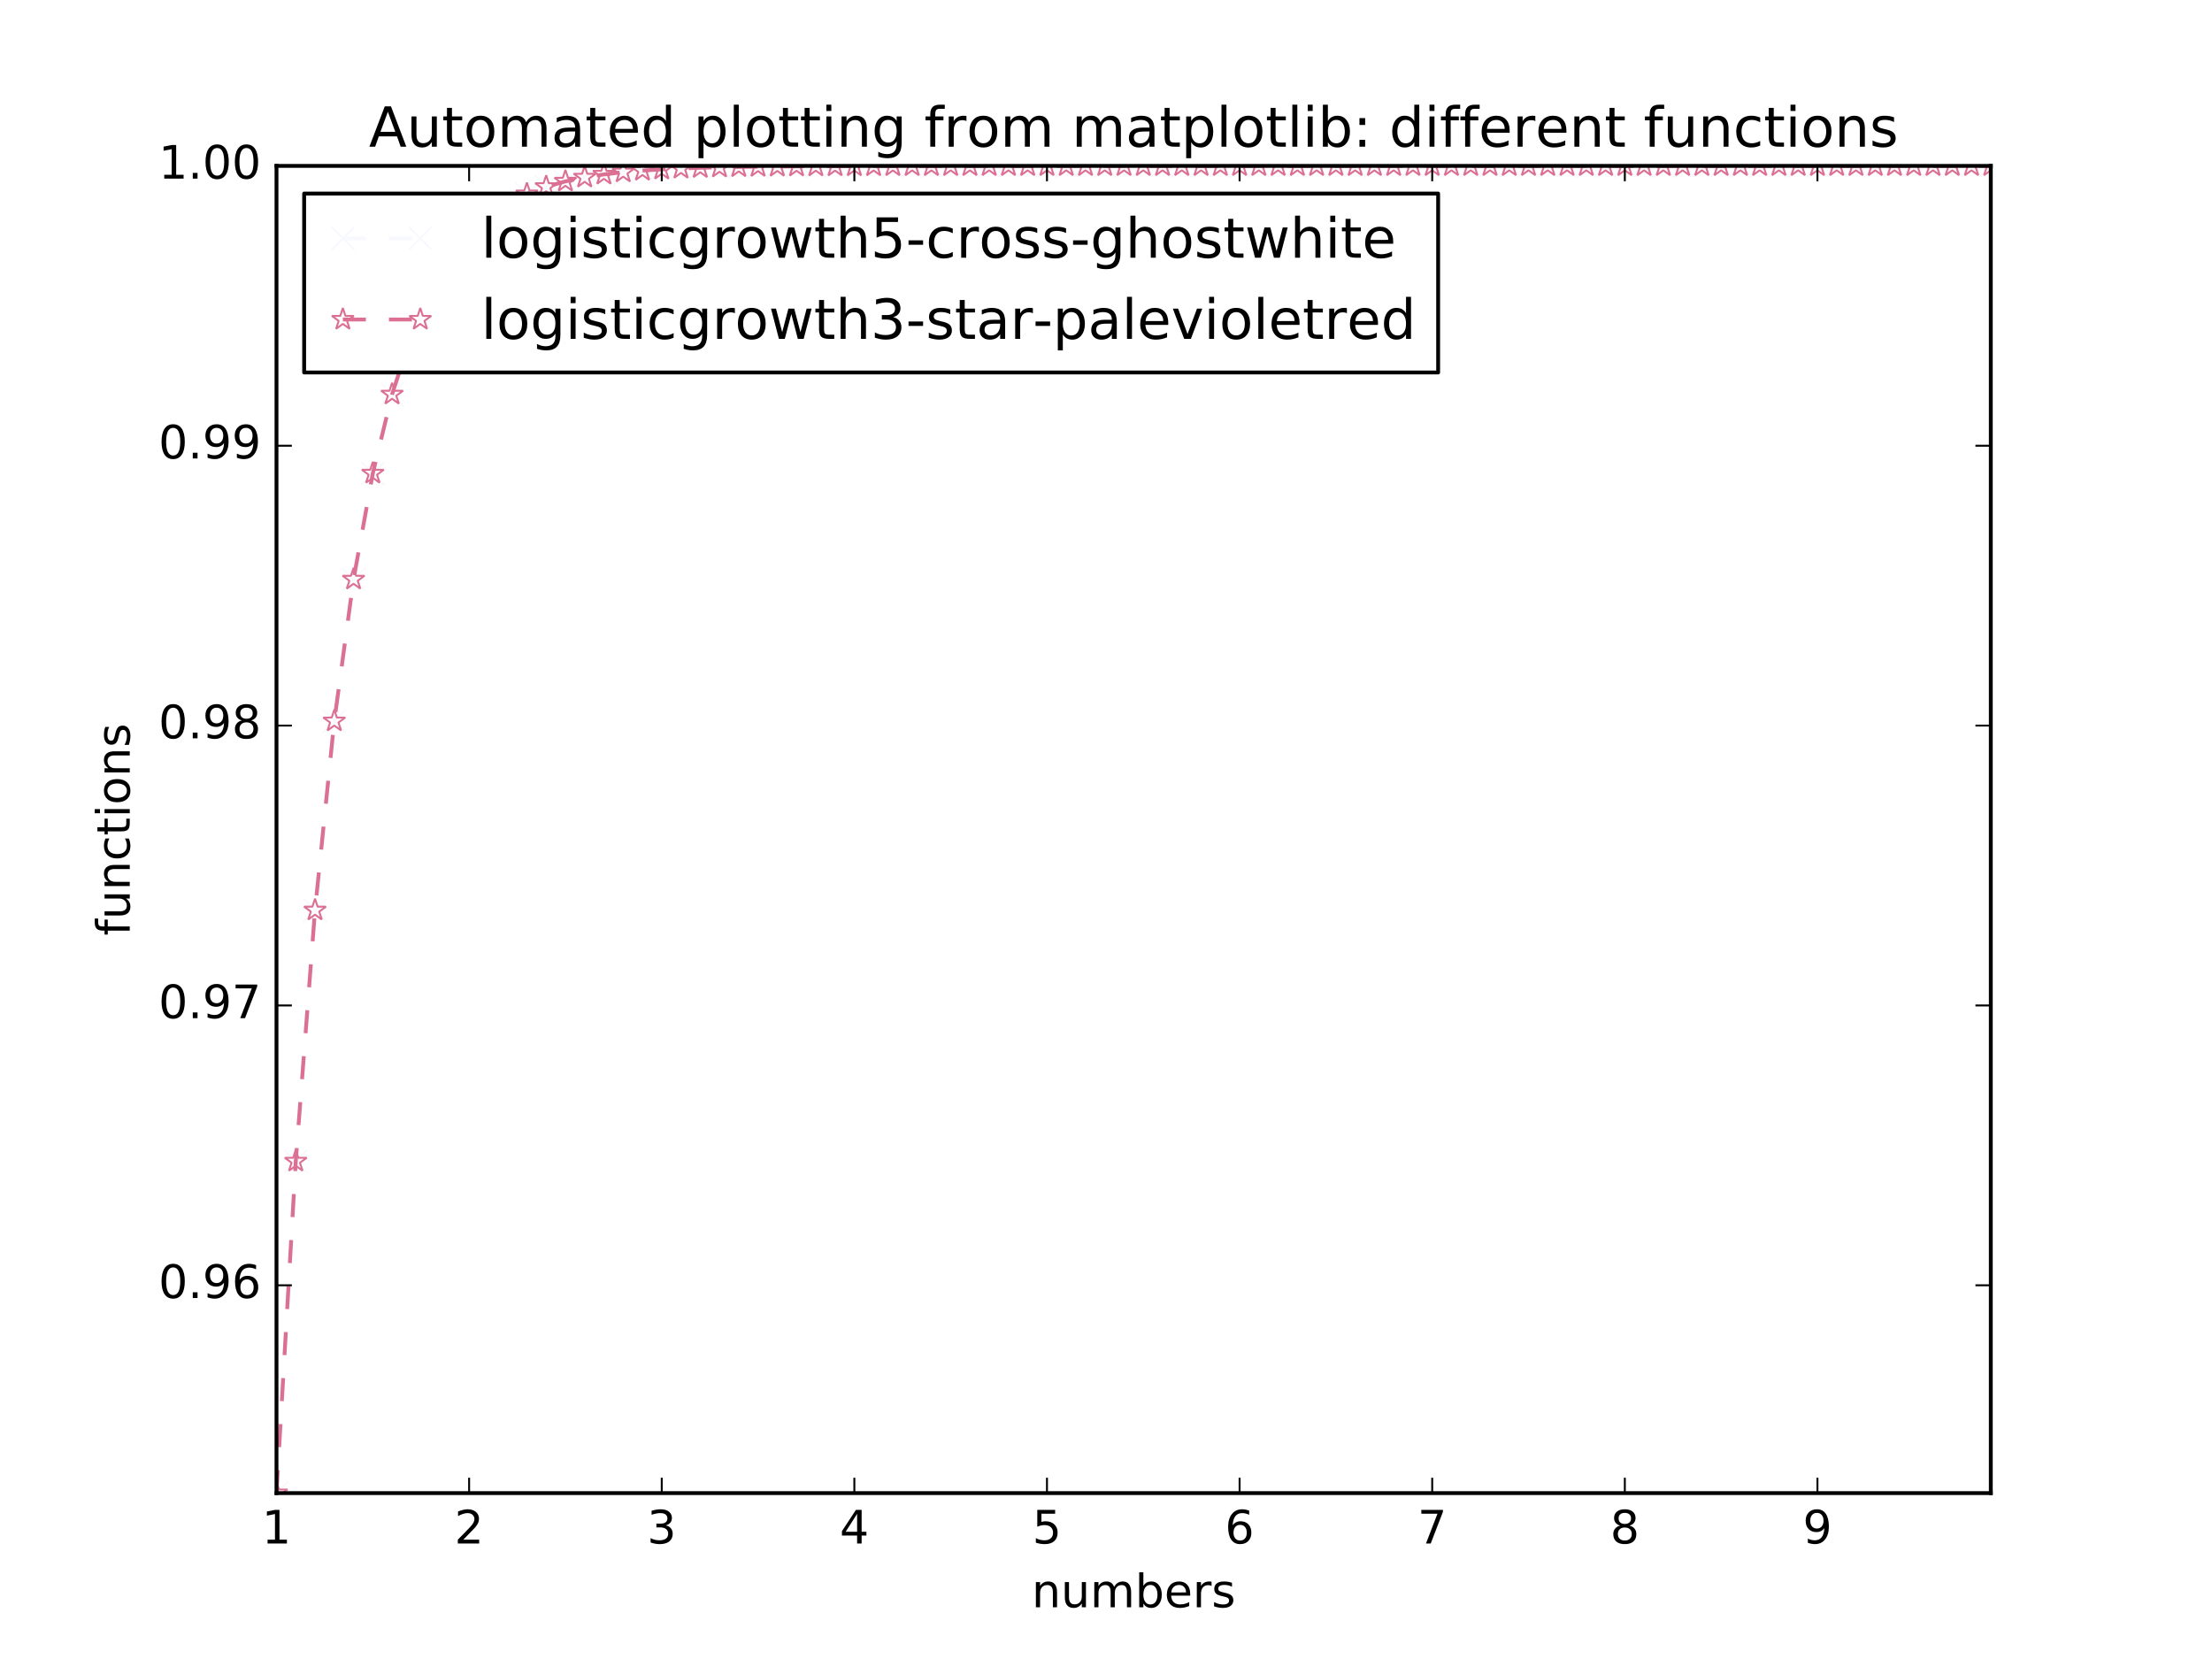 <?xml version="1.0" encoding="utf-8" standalone="no"?>
<!DOCTYPE svg PUBLIC "-//W3C//DTD SVG 1.1//EN"
  "http://www.w3.org/Graphics/SVG/1.1/DTD/svg11.dtd">
<!-- Created with matplotlib (http://matplotlib.org/) -->
<svg height="432pt" version="1.1" viewBox="0 0 576 432" width="576pt" xmlns="http://www.w3.org/2000/svg" xmlns:xlink="http://www.w3.org/1999/xlink">
 <defs>
  <style type="text/css">
*{stroke-linecap:butt;stroke-linejoin:round;stroke-miterlimit:100000;}
  </style>
 </defs>
 <g id="figure_1">
  <g id="patch_1">
   <path d="M 0 432 
L 576 432 
L 576 0 
L 0 0 
z
" style="fill:#ffffff;"/>
  </g>
  <g id="axes_1">
   <g id="patch_2">
    <path d="M 72 388.8 
L 518.4 388.8 
L 518.4 43.2 
L 72 43.2 
z
" style="fill:#ffffff;"/>
   </g>
   <g id="line2d_1">
    <path clip-path="url(#pb233440eb2)" d="M 72 388.8 
L 77.016 302.413 
L 82.031 237.017 
L 87.047 187.78 
L 92.063 150.861 
L 97.079 123.264 
L 102.094 102.682 
L 107.11 87.359 
L 112.126 75.965 
L 117.142 67.501 
L 122.157 61.218 
L 127.173 56.557 
L 132.189 53.1 
L 137.204 50.537 
L 142.22 48.636 
L 147.236 47.228 
L 152.252 46.185 
L 157.267 45.411 
L 162.283 44.838 
L 167.299 44.414 
L 172.315 44.099 
L 177.33 43.866 
L 182.346 43.694 
L 187.362 43.566 
L 192.378 43.471 
L 197.393 43.401 
L 202.409 43.349 
L 207.425 43.31 
L 212.44 43.282 
L 217.456 43.26 
L 222.472 43.245 
L 227.488 43.233 
L 232.503 43.225 
L 237.519 43.218 
L 242.535 43.213 
L 247.551 43.21 
L 252.566 43.207 
L 257.582 43.205 
L 262.598 43.204 
L 267.613 43.203 
L 272.629 43.202 
L 277.645 43.202 
L 282.661 43.201 
L 287.676 43.201 
L 292.692 43.201 
L 297.708 43.2 
L 302.724 43.2 
L 307.739 43.2 
L 312.755 43.2 
L 317.771 43.2 
L 322.787 43.2 
L 327.802 43.2 
L 332.818 43.2 
L 337.834 43.2 
L 342.849 43.2 
L 347.865 43.2 
L 352.881 43.2 
L 357.897 43.2 
L 362.912 43.2 
L 367.928 43.2 
L 372.944 43.2 
L 377.96 43.2 
L 382.975 43.2 
L 387.991 43.2 
L 393.007 43.2 
L 398.022 43.2 
L 403.038 43.2 
L 408.054 43.2 
L 413.07 43.2 
L 418.085 43.2 
L 423.101 43.2 
L 428.117 43.2 
L 433.133 43.2 
L 438.148 43.2 
L 443.164 43.2 
L 448.18 43.2 
L 453.196 43.2 
L 458.211 43.2 
L 463.227 43.2 
L 468.243 43.2 
L 473.258 43.2 
L 478.274 43.2 
L 483.29 43.2 
L 488.306 43.2 
L 493.321 43.2 
L 498.337 43.2 
L 503.353 43.2 
L 508.369 43.2 
L 513.384 43.2 
L 518.4 43.2 
" style="fill:none;stroke:#f8f8ff;stroke-dasharray:6,6;stroke-dashoffset:0.0;"/>
    <defs>
     <path d="M -3 3 
L 3 -3 
M -3 -3 
L 3 3 
" id="m2d38dc4a8b" style="stroke:#f8f8ff;stroke-width:0.5;"/>
    </defs>
    <g clip-path="url(#pb233440eb2)">
     <use style="fill:none;stroke:#f8f8ff;stroke-width:0.5;" x="72.0" xlink:href="#m2d38dc4a8b" y="388.8"/>
     <use style="fill:none;stroke:#f8f8ff;stroke-width:0.5;" x="77.016" xlink:href="#m2d38dc4a8b" y="302.413"/>
     <use style="fill:none;stroke:#f8f8ff;stroke-width:0.5;" x="82.031" xlink:href="#m2d38dc4a8b" y="237.017"/>
     <use style="fill:none;stroke:#f8f8ff;stroke-width:0.5;" x="87.047" xlink:href="#m2d38dc4a8b" y="187.78"/>
     <use style="fill:none;stroke:#f8f8ff;stroke-width:0.5;" x="92.063" xlink:href="#m2d38dc4a8b" y="150.861"/>
     <use style="fill:none;stroke:#f8f8ff;stroke-width:0.5;" x="97.079" xlink:href="#m2d38dc4a8b" y="123.264"/>
     <use style="fill:none;stroke:#f8f8ff;stroke-width:0.5;" x="102.094" xlink:href="#m2d38dc4a8b" y="102.682"/>
     <use style="fill:none;stroke:#f8f8ff;stroke-width:0.5;" x="107.11" xlink:href="#m2d38dc4a8b" y="87.359"/>
     <use style="fill:none;stroke:#f8f8ff;stroke-width:0.5;" x="112.126" xlink:href="#m2d38dc4a8b" y="75.965"/>
     <use style="fill:none;stroke:#f8f8ff;stroke-width:0.5;" x="117.142" xlink:href="#m2d38dc4a8b" y="67.501"/>
     <use style="fill:none;stroke:#f8f8ff;stroke-width:0.5;" x="122.157" xlink:href="#m2d38dc4a8b" y="61.218"/>
     <use style="fill:none;stroke:#f8f8ff;stroke-width:0.5;" x="127.173" xlink:href="#m2d38dc4a8b" y="56.557"/>
     <use style="fill:none;stroke:#f8f8ff;stroke-width:0.5;" x="132.189" xlink:href="#m2d38dc4a8b" y="53.1"/>
     <use style="fill:none;stroke:#f8f8ff;stroke-width:0.5;" x="137.204" xlink:href="#m2d38dc4a8b" y="50.537"/>
     <use style="fill:none;stroke:#f8f8ff;stroke-width:0.5;" x="142.22" xlink:href="#m2d38dc4a8b" y="48.636"/>
     <use style="fill:none;stroke:#f8f8ff;stroke-width:0.5;" x="147.236" xlink:href="#m2d38dc4a8b" y="47.228"/>
     <use style="fill:none;stroke:#f8f8ff;stroke-width:0.5;" x="152.252" xlink:href="#m2d38dc4a8b" y="46.185"/>
     <use style="fill:none;stroke:#f8f8ff;stroke-width:0.5;" x="157.267" xlink:href="#m2d38dc4a8b" y="45.411"/>
     <use style="fill:none;stroke:#f8f8ff;stroke-width:0.5;" x="162.283" xlink:href="#m2d38dc4a8b" y="44.838"/>
     <use style="fill:none;stroke:#f8f8ff;stroke-width:0.5;" x="167.299" xlink:href="#m2d38dc4a8b" y="44.414"/>
     <use style="fill:none;stroke:#f8f8ff;stroke-width:0.5;" x="172.315" xlink:href="#m2d38dc4a8b" y="44.099"/>
     <use style="fill:none;stroke:#f8f8ff;stroke-width:0.5;" x="177.33" xlink:href="#m2d38dc4a8b" y="43.866"/>
     <use style="fill:none;stroke:#f8f8ff;stroke-width:0.5;" x="182.346" xlink:href="#m2d38dc4a8b" y="43.694"/>
     <use style="fill:none;stroke:#f8f8ff;stroke-width:0.5;" x="187.362" xlink:href="#m2d38dc4a8b" y="43.566"/>
     <use style="fill:none;stroke:#f8f8ff;stroke-width:0.5;" x="192.378" xlink:href="#m2d38dc4a8b" y="43.471"/>
     <use style="fill:none;stroke:#f8f8ff;stroke-width:0.5;" x="197.393" xlink:href="#m2d38dc4a8b" y="43.401"/>
     <use style="fill:none;stroke:#f8f8ff;stroke-width:0.5;" x="202.409" xlink:href="#m2d38dc4a8b" y="43.349"/>
     <use style="fill:none;stroke:#f8f8ff;stroke-width:0.5;" x="207.425" xlink:href="#m2d38dc4a8b" y="43.31"/>
     <use style="fill:none;stroke:#f8f8ff;stroke-width:0.5;" x="212.44" xlink:href="#m2d38dc4a8b" y="43.282"/>
     <use style="fill:none;stroke:#f8f8ff;stroke-width:0.5;" x="217.456" xlink:href="#m2d38dc4a8b" y="43.26"/>
     <use style="fill:none;stroke:#f8f8ff;stroke-width:0.5;" x="222.472" xlink:href="#m2d38dc4a8b" y="43.245"/>
     <use style="fill:none;stroke:#f8f8ff;stroke-width:0.5;" x="227.488" xlink:href="#m2d38dc4a8b" y="43.233"/>
     <use style="fill:none;stroke:#f8f8ff;stroke-width:0.5;" x="232.503" xlink:href="#m2d38dc4a8b" y="43.225"/>
     <use style="fill:none;stroke:#f8f8ff;stroke-width:0.5;" x="237.519" xlink:href="#m2d38dc4a8b" y="43.218"/>
     <use style="fill:none;stroke:#f8f8ff;stroke-width:0.5;" x="242.535" xlink:href="#m2d38dc4a8b" y="43.213"/>
     <use style="fill:none;stroke:#f8f8ff;stroke-width:0.5;" x="247.551" xlink:href="#m2d38dc4a8b" y="43.21"/>
     <use style="fill:none;stroke:#f8f8ff;stroke-width:0.5;" x="252.566" xlink:href="#m2d38dc4a8b" y="43.207"/>
     <use style="fill:none;stroke:#f8f8ff;stroke-width:0.5;" x="257.582" xlink:href="#m2d38dc4a8b" y="43.205"/>
     <use style="fill:none;stroke:#f8f8ff;stroke-width:0.5;" x="262.598" xlink:href="#m2d38dc4a8b" y="43.204"/>
     <use style="fill:none;stroke:#f8f8ff;stroke-width:0.5;" x="267.613" xlink:href="#m2d38dc4a8b" y="43.203"/>
     <use style="fill:none;stroke:#f8f8ff;stroke-width:0.5;" x="272.629" xlink:href="#m2d38dc4a8b" y="43.202"/>
     <use style="fill:none;stroke:#f8f8ff;stroke-width:0.5;" x="277.645" xlink:href="#m2d38dc4a8b" y="43.202"/>
     <use style="fill:none;stroke:#f8f8ff;stroke-width:0.5;" x="282.661" xlink:href="#m2d38dc4a8b" y="43.201"/>
     <use style="fill:none;stroke:#f8f8ff;stroke-width:0.5;" x="287.676" xlink:href="#m2d38dc4a8b" y="43.201"/>
     <use style="fill:none;stroke:#f8f8ff;stroke-width:0.5;" x="292.692" xlink:href="#m2d38dc4a8b" y="43.201"/>
     <use style="fill:none;stroke:#f8f8ff;stroke-width:0.5;" x="297.708" xlink:href="#m2d38dc4a8b" y="43.2"/>
     <use style="fill:none;stroke:#f8f8ff;stroke-width:0.5;" x="302.724" xlink:href="#m2d38dc4a8b" y="43.2"/>
     <use style="fill:none;stroke:#f8f8ff;stroke-width:0.5;" x="307.739" xlink:href="#m2d38dc4a8b" y="43.2"/>
     <use style="fill:none;stroke:#f8f8ff;stroke-width:0.5;" x="312.755" xlink:href="#m2d38dc4a8b" y="43.2"/>
     <use style="fill:none;stroke:#f8f8ff;stroke-width:0.5;" x="317.771" xlink:href="#m2d38dc4a8b" y="43.2"/>
     <use style="fill:none;stroke:#f8f8ff;stroke-width:0.5;" x="322.787" xlink:href="#m2d38dc4a8b" y="43.2"/>
     <use style="fill:none;stroke:#f8f8ff;stroke-width:0.5;" x="327.802" xlink:href="#m2d38dc4a8b" y="43.2"/>
     <use style="fill:none;stroke:#f8f8ff;stroke-width:0.5;" x="332.818" xlink:href="#m2d38dc4a8b" y="43.2"/>
     <use style="fill:none;stroke:#f8f8ff;stroke-width:0.5;" x="337.834" xlink:href="#m2d38dc4a8b" y="43.2"/>
     <use style="fill:none;stroke:#f8f8ff;stroke-width:0.5;" x="342.849" xlink:href="#m2d38dc4a8b" y="43.2"/>
     <use style="fill:none;stroke:#f8f8ff;stroke-width:0.5;" x="347.865" xlink:href="#m2d38dc4a8b" y="43.2"/>
     <use style="fill:none;stroke:#f8f8ff;stroke-width:0.5;" x="352.881" xlink:href="#m2d38dc4a8b" y="43.2"/>
     <use style="fill:none;stroke:#f8f8ff;stroke-width:0.5;" x="357.897" xlink:href="#m2d38dc4a8b" y="43.2"/>
     <use style="fill:none;stroke:#f8f8ff;stroke-width:0.5;" x="362.912" xlink:href="#m2d38dc4a8b" y="43.2"/>
     <use style="fill:none;stroke:#f8f8ff;stroke-width:0.5;" x="367.928" xlink:href="#m2d38dc4a8b" y="43.2"/>
     <use style="fill:none;stroke:#f8f8ff;stroke-width:0.5;" x="372.944" xlink:href="#m2d38dc4a8b" y="43.2"/>
     <use style="fill:none;stroke:#f8f8ff;stroke-width:0.5;" x="377.96" xlink:href="#m2d38dc4a8b" y="43.2"/>
     <use style="fill:none;stroke:#f8f8ff;stroke-width:0.5;" x="382.975" xlink:href="#m2d38dc4a8b" y="43.2"/>
     <use style="fill:none;stroke:#f8f8ff;stroke-width:0.5;" x="387.991" xlink:href="#m2d38dc4a8b" y="43.2"/>
     <use style="fill:none;stroke:#f8f8ff;stroke-width:0.5;" x="393.007" xlink:href="#m2d38dc4a8b" y="43.2"/>
     <use style="fill:none;stroke:#f8f8ff;stroke-width:0.5;" x="398.022" xlink:href="#m2d38dc4a8b" y="43.2"/>
     <use style="fill:none;stroke:#f8f8ff;stroke-width:0.5;" x="403.038" xlink:href="#m2d38dc4a8b" y="43.2"/>
     <use style="fill:none;stroke:#f8f8ff;stroke-width:0.5;" x="408.054" xlink:href="#m2d38dc4a8b" y="43.2"/>
     <use style="fill:none;stroke:#f8f8ff;stroke-width:0.5;" x="413.07" xlink:href="#m2d38dc4a8b" y="43.2"/>
     <use style="fill:none;stroke:#f8f8ff;stroke-width:0.5;" x="418.085" xlink:href="#m2d38dc4a8b" y="43.2"/>
     <use style="fill:none;stroke:#f8f8ff;stroke-width:0.5;" x="423.101" xlink:href="#m2d38dc4a8b" y="43.2"/>
     <use style="fill:none;stroke:#f8f8ff;stroke-width:0.5;" x="428.117" xlink:href="#m2d38dc4a8b" y="43.2"/>
     <use style="fill:none;stroke:#f8f8ff;stroke-width:0.5;" x="433.133" xlink:href="#m2d38dc4a8b" y="43.2"/>
     <use style="fill:none;stroke:#f8f8ff;stroke-width:0.5;" x="438.148" xlink:href="#m2d38dc4a8b" y="43.2"/>
     <use style="fill:none;stroke:#f8f8ff;stroke-width:0.5;" x="443.164" xlink:href="#m2d38dc4a8b" y="43.2"/>
     <use style="fill:none;stroke:#f8f8ff;stroke-width:0.5;" x="448.18" xlink:href="#m2d38dc4a8b" y="43.2"/>
     <use style="fill:none;stroke:#f8f8ff;stroke-width:0.5;" x="453.196" xlink:href="#m2d38dc4a8b" y="43.2"/>
     <use style="fill:none;stroke:#f8f8ff;stroke-width:0.5;" x="458.211" xlink:href="#m2d38dc4a8b" y="43.2"/>
     <use style="fill:none;stroke:#f8f8ff;stroke-width:0.5;" x="463.227" xlink:href="#m2d38dc4a8b" y="43.2"/>
     <use style="fill:none;stroke:#f8f8ff;stroke-width:0.5;" x="468.243" xlink:href="#m2d38dc4a8b" y="43.2"/>
     <use style="fill:none;stroke:#f8f8ff;stroke-width:0.5;" x="473.258" xlink:href="#m2d38dc4a8b" y="43.2"/>
     <use style="fill:none;stroke:#f8f8ff;stroke-width:0.5;" x="478.274" xlink:href="#m2d38dc4a8b" y="43.2"/>
     <use style="fill:none;stroke:#f8f8ff;stroke-width:0.5;" x="483.29" xlink:href="#m2d38dc4a8b" y="43.2"/>
     <use style="fill:none;stroke:#f8f8ff;stroke-width:0.5;" x="488.306" xlink:href="#m2d38dc4a8b" y="43.2"/>
     <use style="fill:none;stroke:#f8f8ff;stroke-width:0.5;" x="493.321" xlink:href="#m2d38dc4a8b" y="43.2"/>
     <use style="fill:none;stroke:#f8f8ff;stroke-width:0.5;" x="498.337" xlink:href="#m2d38dc4a8b" y="43.2"/>
     <use style="fill:none;stroke:#f8f8ff;stroke-width:0.5;" x="503.353" xlink:href="#m2d38dc4a8b" y="43.2"/>
     <use style="fill:none;stroke:#f8f8ff;stroke-width:0.5;" x="508.369" xlink:href="#m2d38dc4a8b" y="43.2"/>
     <use style="fill:none;stroke:#f8f8ff;stroke-width:0.5;" x="513.384" xlink:href="#m2d38dc4a8b" y="43.2"/>
     <use style="fill:none;stroke:#f8f8ff;stroke-width:0.5;" x="518.4" xlink:href="#m2d38dc4a8b" y="43.2"/>
    </g>
   </g>
   <g id="line2d_2">
    <path clip-path="url(#pb233440eb2)" d="M 72 388.8 
L 77.016 302.413 
L 82.031 237.017 
L 87.047 187.78 
L 92.063 150.861 
L 97.079 123.264 
L 102.094 102.682 
L 107.11 87.359 
L 112.126 75.965 
L 117.142 67.501 
L 122.157 61.218 
L 127.173 56.557 
L 132.189 53.1 
L 137.204 50.537 
L 142.22 48.636 
L 147.236 47.228 
L 152.252 46.185 
L 157.267 45.411 
L 162.283 44.838 
L 167.299 44.414 
L 172.315 44.099 
L 177.33 43.866 
L 182.346 43.694 
L 187.362 43.566 
L 192.378 43.471 
L 197.393 43.401 
L 202.409 43.349 
L 207.425 43.31 
L 212.44 43.282 
L 217.456 43.26 
L 222.472 43.245 
L 227.488 43.233 
L 232.503 43.225 
L 237.519 43.218 
L 242.535 43.213 
L 247.551 43.21 
L 252.566 43.207 
L 257.582 43.205 
L 262.598 43.204 
L 267.613 43.203 
L 272.629 43.202 
L 277.645 43.202 
L 282.661 43.201 
L 287.676 43.201 
L 292.692 43.201 
L 297.708 43.2 
L 302.724 43.2 
L 307.739 43.2 
L 312.755 43.2 
L 317.771 43.2 
L 322.787 43.2 
L 327.802 43.2 
L 332.818 43.2 
L 337.834 43.2 
L 342.849 43.2 
L 347.865 43.2 
L 352.881 43.2 
L 357.897 43.2 
L 362.912 43.2 
L 367.928 43.2 
L 372.944 43.2 
L 377.96 43.2 
L 382.975 43.2 
L 387.991 43.2 
L 393.007 43.2 
L 398.022 43.2 
L 403.038 43.2 
L 408.054 43.2 
L 413.07 43.2 
L 418.085 43.2 
L 423.101 43.2 
L 428.117 43.2 
L 433.133 43.2 
L 438.148 43.2 
L 443.164 43.2 
L 448.18 43.2 
L 453.196 43.2 
L 458.211 43.2 
L 463.227 43.2 
L 468.243 43.2 
L 473.258 43.2 
L 478.274 43.2 
L 483.29 43.2 
L 488.306 43.2 
L 493.321 43.2 
L 498.337 43.2 
L 503.353 43.2 
L 508.369 43.2 
L 513.384 43.2 
L 518.4 43.2 
" style="fill:none;stroke:#db7093;stroke-dasharray:6,6;stroke-dashoffset:0.0;"/>
    <defs>
     <path d="M 0 -3 
L -0.674 -0.927 
L -2.853 -0.927 
L -1.09 0.354 
L -1.763 2.427 
L -0 1.146 
L 1.763 2.427 
L 1.09 0.354 
L 2.853 -0.927 
L 0.674 -0.927 
z
" id="md84c5d6b5d" style="stroke:#db7093;stroke-linejoin:bevel;stroke-width:0.5;"/>
    </defs>
    <g clip-path="url(#pb233440eb2)">
     <use style="fill:none;stroke:#db7093;stroke-linejoin:bevel;stroke-width:0.5;" x="72.0" xlink:href="#md84c5d6b5d" y="388.8"/>
     <use style="fill:none;stroke:#db7093;stroke-linejoin:bevel;stroke-width:0.5;" x="77.016" xlink:href="#md84c5d6b5d" y="302.413"/>
     <use style="fill:none;stroke:#db7093;stroke-linejoin:bevel;stroke-width:0.5;" x="82.031" xlink:href="#md84c5d6b5d" y="237.017"/>
     <use style="fill:none;stroke:#db7093;stroke-linejoin:bevel;stroke-width:0.5;" x="87.047" xlink:href="#md84c5d6b5d" y="187.78"/>
     <use style="fill:none;stroke:#db7093;stroke-linejoin:bevel;stroke-width:0.5;" x="92.063" xlink:href="#md84c5d6b5d" y="150.861"/>
     <use style="fill:none;stroke:#db7093;stroke-linejoin:bevel;stroke-width:0.5;" x="97.079" xlink:href="#md84c5d6b5d" y="123.264"/>
     <use style="fill:none;stroke:#db7093;stroke-linejoin:bevel;stroke-width:0.5;" x="102.094" xlink:href="#md84c5d6b5d" y="102.682"/>
     <use style="fill:none;stroke:#db7093;stroke-linejoin:bevel;stroke-width:0.5;" x="107.11" xlink:href="#md84c5d6b5d" y="87.359"/>
     <use style="fill:none;stroke:#db7093;stroke-linejoin:bevel;stroke-width:0.5;" x="112.126" xlink:href="#md84c5d6b5d" y="75.965"/>
     <use style="fill:none;stroke:#db7093;stroke-linejoin:bevel;stroke-width:0.5;" x="117.142" xlink:href="#md84c5d6b5d" y="67.501"/>
     <use style="fill:none;stroke:#db7093;stroke-linejoin:bevel;stroke-width:0.5;" x="122.157" xlink:href="#md84c5d6b5d" y="61.218"/>
     <use style="fill:none;stroke:#db7093;stroke-linejoin:bevel;stroke-width:0.5;" x="127.173" xlink:href="#md84c5d6b5d" y="56.557"/>
     <use style="fill:none;stroke:#db7093;stroke-linejoin:bevel;stroke-width:0.5;" x="132.189" xlink:href="#md84c5d6b5d" y="53.1"/>
     <use style="fill:none;stroke:#db7093;stroke-linejoin:bevel;stroke-width:0.5;" x="137.204" xlink:href="#md84c5d6b5d" y="50.537"/>
     <use style="fill:none;stroke:#db7093;stroke-linejoin:bevel;stroke-width:0.5;" x="142.22" xlink:href="#md84c5d6b5d" y="48.636"/>
     <use style="fill:none;stroke:#db7093;stroke-linejoin:bevel;stroke-width:0.5;" x="147.236" xlink:href="#md84c5d6b5d" y="47.228"/>
     <use style="fill:none;stroke:#db7093;stroke-linejoin:bevel;stroke-width:0.5;" x="152.252" xlink:href="#md84c5d6b5d" y="46.185"/>
     <use style="fill:none;stroke:#db7093;stroke-linejoin:bevel;stroke-width:0.5;" x="157.267" xlink:href="#md84c5d6b5d" y="45.411"/>
     <use style="fill:none;stroke:#db7093;stroke-linejoin:bevel;stroke-width:0.5;" x="162.283" xlink:href="#md84c5d6b5d" y="44.838"/>
     <use style="fill:none;stroke:#db7093;stroke-linejoin:bevel;stroke-width:0.5;" x="167.299" xlink:href="#md84c5d6b5d" y="44.414"/>
     <use style="fill:none;stroke:#db7093;stroke-linejoin:bevel;stroke-width:0.5;" x="172.315" xlink:href="#md84c5d6b5d" y="44.099"/>
     <use style="fill:none;stroke:#db7093;stroke-linejoin:bevel;stroke-width:0.5;" x="177.33" xlink:href="#md84c5d6b5d" y="43.866"/>
     <use style="fill:none;stroke:#db7093;stroke-linejoin:bevel;stroke-width:0.5;" x="182.346" xlink:href="#md84c5d6b5d" y="43.694"/>
     <use style="fill:none;stroke:#db7093;stroke-linejoin:bevel;stroke-width:0.5;" x="187.362" xlink:href="#md84c5d6b5d" y="43.566"/>
     <use style="fill:none;stroke:#db7093;stroke-linejoin:bevel;stroke-width:0.5;" x="192.378" xlink:href="#md84c5d6b5d" y="43.471"/>
     <use style="fill:none;stroke:#db7093;stroke-linejoin:bevel;stroke-width:0.5;" x="197.393" xlink:href="#md84c5d6b5d" y="43.401"/>
     <use style="fill:none;stroke:#db7093;stroke-linejoin:bevel;stroke-width:0.5;" x="202.409" xlink:href="#md84c5d6b5d" y="43.349"/>
     <use style="fill:none;stroke:#db7093;stroke-linejoin:bevel;stroke-width:0.5;" x="207.425" xlink:href="#md84c5d6b5d" y="43.31"/>
     <use style="fill:none;stroke:#db7093;stroke-linejoin:bevel;stroke-width:0.5;" x="212.44" xlink:href="#md84c5d6b5d" y="43.282"/>
     <use style="fill:none;stroke:#db7093;stroke-linejoin:bevel;stroke-width:0.5;" x="217.456" xlink:href="#md84c5d6b5d" y="43.26"/>
     <use style="fill:none;stroke:#db7093;stroke-linejoin:bevel;stroke-width:0.5;" x="222.472" xlink:href="#md84c5d6b5d" y="43.245"/>
     <use style="fill:none;stroke:#db7093;stroke-linejoin:bevel;stroke-width:0.5;" x="227.488" xlink:href="#md84c5d6b5d" y="43.233"/>
     <use style="fill:none;stroke:#db7093;stroke-linejoin:bevel;stroke-width:0.5;" x="232.503" xlink:href="#md84c5d6b5d" y="43.225"/>
     <use style="fill:none;stroke:#db7093;stroke-linejoin:bevel;stroke-width:0.5;" x="237.519" xlink:href="#md84c5d6b5d" y="43.218"/>
     <use style="fill:none;stroke:#db7093;stroke-linejoin:bevel;stroke-width:0.5;" x="242.535" xlink:href="#md84c5d6b5d" y="43.213"/>
     <use style="fill:none;stroke:#db7093;stroke-linejoin:bevel;stroke-width:0.5;" x="247.551" xlink:href="#md84c5d6b5d" y="43.21"/>
     <use style="fill:none;stroke:#db7093;stroke-linejoin:bevel;stroke-width:0.5;" x="252.566" xlink:href="#md84c5d6b5d" y="43.207"/>
     <use style="fill:none;stroke:#db7093;stroke-linejoin:bevel;stroke-width:0.5;" x="257.582" xlink:href="#md84c5d6b5d" y="43.205"/>
     <use style="fill:none;stroke:#db7093;stroke-linejoin:bevel;stroke-width:0.5;" x="262.598" xlink:href="#md84c5d6b5d" y="43.204"/>
     <use style="fill:none;stroke:#db7093;stroke-linejoin:bevel;stroke-width:0.5;" x="267.613" xlink:href="#md84c5d6b5d" y="43.203"/>
     <use style="fill:none;stroke:#db7093;stroke-linejoin:bevel;stroke-width:0.5;" x="272.629" xlink:href="#md84c5d6b5d" y="43.202"/>
     <use style="fill:none;stroke:#db7093;stroke-linejoin:bevel;stroke-width:0.5;" x="277.645" xlink:href="#md84c5d6b5d" y="43.202"/>
     <use style="fill:none;stroke:#db7093;stroke-linejoin:bevel;stroke-width:0.5;" x="282.661" xlink:href="#md84c5d6b5d" y="43.201"/>
     <use style="fill:none;stroke:#db7093;stroke-linejoin:bevel;stroke-width:0.5;" x="287.676" xlink:href="#md84c5d6b5d" y="43.201"/>
     <use style="fill:none;stroke:#db7093;stroke-linejoin:bevel;stroke-width:0.5;" x="292.692" xlink:href="#md84c5d6b5d" y="43.201"/>
     <use style="fill:none;stroke:#db7093;stroke-linejoin:bevel;stroke-width:0.5;" x="297.708" xlink:href="#md84c5d6b5d" y="43.2"/>
     <use style="fill:none;stroke:#db7093;stroke-linejoin:bevel;stroke-width:0.5;" x="302.724" xlink:href="#md84c5d6b5d" y="43.2"/>
     <use style="fill:none;stroke:#db7093;stroke-linejoin:bevel;stroke-width:0.5;" x="307.739" xlink:href="#md84c5d6b5d" y="43.2"/>
     <use style="fill:none;stroke:#db7093;stroke-linejoin:bevel;stroke-width:0.5;" x="312.755" xlink:href="#md84c5d6b5d" y="43.2"/>
     <use style="fill:none;stroke:#db7093;stroke-linejoin:bevel;stroke-width:0.5;" x="317.771" xlink:href="#md84c5d6b5d" y="43.2"/>
     <use style="fill:none;stroke:#db7093;stroke-linejoin:bevel;stroke-width:0.5;" x="322.787" xlink:href="#md84c5d6b5d" y="43.2"/>
     <use style="fill:none;stroke:#db7093;stroke-linejoin:bevel;stroke-width:0.5;" x="327.802" xlink:href="#md84c5d6b5d" y="43.2"/>
     <use style="fill:none;stroke:#db7093;stroke-linejoin:bevel;stroke-width:0.5;" x="332.818" xlink:href="#md84c5d6b5d" y="43.2"/>
     <use style="fill:none;stroke:#db7093;stroke-linejoin:bevel;stroke-width:0.5;" x="337.834" xlink:href="#md84c5d6b5d" y="43.2"/>
     <use style="fill:none;stroke:#db7093;stroke-linejoin:bevel;stroke-width:0.5;" x="342.849" xlink:href="#md84c5d6b5d" y="43.2"/>
     <use style="fill:none;stroke:#db7093;stroke-linejoin:bevel;stroke-width:0.5;" x="347.865" xlink:href="#md84c5d6b5d" y="43.2"/>
     <use style="fill:none;stroke:#db7093;stroke-linejoin:bevel;stroke-width:0.5;" x="352.881" xlink:href="#md84c5d6b5d" y="43.2"/>
     <use style="fill:none;stroke:#db7093;stroke-linejoin:bevel;stroke-width:0.5;" x="357.897" xlink:href="#md84c5d6b5d" y="43.2"/>
     <use style="fill:none;stroke:#db7093;stroke-linejoin:bevel;stroke-width:0.5;" x="362.912" xlink:href="#md84c5d6b5d" y="43.2"/>
     <use style="fill:none;stroke:#db7093;stroke-linejoin:bevel;stroke-width:0.5;" x="367.928" xlink:href="#md84c5d6b5d" y="43.2"/>
     <use style="fill:none;stroke:#db7093;stroke-linejoin:bevel;stroke-width:0.5;" x="372.944" xlink:href="#md84c5d6b5d" y="43.2"/>
     <use style="fill:none;stroke:#db7093;stroke-linejoin:bevel;stroke-width:0.5;" x="377.96" xlink:href="#md84c5d6b5d" y="43.2"/>
     <use style="fill:none;stroke:#db7093;stroke-linejoin:bevel;stroke-width:0.5;" x="382.975" xlink:href="#md84c5d6b5d" y="43.2"/>
     <use style="fill:none;stroke:#db7093;stroke-linejoin:bevel;stroke-width:0.5;" x="387.991" xlink:href="#md84c5d6b5d" y="43.2"/>
     <use style="fill:none;stroke:#db7093;stroke-linejoin:bevel;stroke-width:0.5;" x="393.007" xlink:href="#md84c5d6b5d" y="43.2"/>
     <use style="fill:none;stroke:#db7093;stroke-linejoin:bevel;stroke-width:0.5;" x="398.022" xlink:href="#md84c5d6b5d" y="43.2"/>
     <use style="fill:none;stroke:#db7093;stroke-linejoin:bevel;stroke-width:0.5;" x="403.038" xlink:href="#md84c5d6b5d" y="43.2"/>
     <use style="fill:none;stroke:#db7093;stroke-linejoin:bevel;stroke-width:0.5;" x="408.054" xlink:href="#md84c5d6b5d" y="43.2"/>
     <use style="fill:none;stroke:#db7093;stroke-linejoin:bevel;stroke-width:0.5;" x="413.07" xlink:href="#md84c5d6b5d" y="43.2"/>
     <use style="fill:none;stroke:#db7093;stroke-linejoin:bevel;stroke-width:0.5;" x="418.085" xlink:href="#md84c5d6b5d" y="43.2"/>
     <use style="fill:none;stroke:#db7093;stroke-linejoin:bevel;stroke-width:0.5;" x="423.101" xlink:href="#md84c5d6b5d" y="43.2"/>
     <use style="fill:none;stroke:#db7093;stroke-linejoin:bevel;stroke-width:0.5;" x="428.117" xlink:href="#md84c5d6b5d" y="43.2"/>
     <use style="fill:none;stroke:#db7093;stroke-linejoin:bevel;stroke-width:0.5;" x="433.133" xlink:href="#md84c5d6b5d" y="43.2"/>
     <use style="fill:none;stroke:#db7093;stroke-linejoin:bevel;stroke-width:0.5;" x="438.148" xlink:href="#md84c5d6b5d" y="43.2"/>
     <use style="fill:none;stroke:#db7093;stroke-linejoin:bevel;stroke-width:0.5;" x="443.164" xlink:href="#md84c5d6b5d" y="43.2"/>
     <use style="fill:none;stroke:#db7093;stroke-linejoin:bevel;stroke-width:0.5;" x="448.18" xlink:href="#md84c5d6b5d" y="43.2"/>
     <use style="fill:none;stroke:#db7093;stroke-linejoin:bevel;stroke-width:0.5;" x="453.196" xlink:href="#md84c5d6b5d" y="43.2"/>
     <use style="fill:none;stroke:#db7093;stroke-linejoin:bevel;stroke-width:0.5;" x="458.211" xlink:href="#md84c5d6b5d" y="43.2"/>
     <use style="fill:none;stroke:#db7093;stroke-linejoin:bevel;stroke-width:0.5;" x="463.227" xlink:href="#md84c5d6b5d" y="43.2"/>
     <use style="fill:none;stroke:#db7093;stroke-linejoin:bevel;stroke-width:0.5;" x="468.243" xlink:href="#md84c5d6b5d" y="43.2"/>
     <use style="fill:none;stroke:#db7093;stroke-linejoin:bevel;stroke-width:0.5;" x="473.258" xlink:href="#md84c5d6b5d" y="43.2"/>
     <use style="fill:none;stroke:#db7093;stroke-linejoin:bevel;stroke-width:0.5;" x="478.274" xlink:href="#md84c5d6b5d" y="43.2"/>
     <use style="fill:none;stroke:#db7093;stroke-linejoin:bevel;stroke-width:0.5;" x="483.29" xlink:href="#md84c5d6b5d" y="43.2"/>
     <use style="fill:none;stroke:#db7093;stroke-linejoin:bevel;stroke-width:0.5;" x="488.306" xlink:href="#md84c5d6b5d" y="43.2"/>
     <use style="fill:none;stroke:#db7093;stroke-linejoin:bevel;stroke-width:0.5;" x="493.321" xlink:href="#md84c5d6b5d" y="43.2"/>
     <use style="fill:none;stroke:#db7093;stroke-linejoin:bevel;stroke-width:0.5;" x="498.337" xlink:href="#md84c5d6b5d" y="43.2"/>
     <use style="fill:none;stroke:#db7093;stroke-linejoin:bevel;stroke-width:0.5;" x="503.353" xlink:href="#md84c5d6b5d" y="43.2"/>
     <use style="fill:none;stroke:#db7093;stroke-linejoin:bevel;stroke-width:0.5;" x="508.369" xlink:href="#md84c5d6b5d" y="43.2"/>
     <use style="fill:none;stroke:#db7093;stroke-linejoin:bevel;stroke-width:0.5;" x="513.384" xlink:href="#md84c5d6b5d" y="43.2"/>
     <use style="fill:none;stroke:#db7093;stroke-linejoin:bevel;stroke-width:0.5;" x="518.4" xlink:href="#md84c5d6b5d" y="43.2"/>
    </g>
   </g>
   <g id="patch_3">
    <path d="M 72 43.2 
L 518.4 43.2 
" style="fill:none;stroke:#000000;stroke-linecap:square;stroke-linejoin:miter;"/>
   </g>
   <g id="patch_4">
    <path d="M 518.4 388.8 
L 518.4 43.2 
" style="fill:none;stroke:#000000;stroke-linecap:square;stroke-linejoin:miter;"/>
   </g>
   <g id="patch_5">
    <path d="M 72 388.8 
L 518.4 388.8 
" style="fill:none;stroke:#000000;stroke-linecap:square;stroke-linejoin:miter;"/>
   </g>
   <g id="patch_6">
    <path d="M 72 388.8 
L 72 43.2 
" style="fill:none;stroke:#000000;stroke-linecap:square;stroke-linejoin:miter;"/>
   </g>
   <g id="matplotlib.axis_1">
    <g id="xtick_1">
     <g id="line2d_3">
      <defs>
       <path d="M 0 0 
L 0 -4 
" id="m33f2e7d0be" style="stroke:#000000;stroke-width:0.5;"/>
      </defs>
      <g>
       <use style="stroke:#000000;stroke-width:0.5;" x="72.0" xlink:href="#m33f2e7d0be" y="388.8"/>
      </g>
     </g>
     <g id="line2d_4">
      <defs>
       <path d="M 0 0 
L 0 4 
" id="mfa8c702914" style="stroke:#000000;stroke-width:0.5;"/>
      </defs>
      <g>
       <use style="stroke:#000000;stroke-width:0.5;" x="72.0" xlink:href="#mfa8c702914" y="43.2"/>
      </g>
     </g>
     <g id="text_1">
      <!-- 1 -->
      <defs>
       <path d="M 12.406 8.297 
L 28.516 8.297 
L 28.516 63.922 
L 10.984 60.406 
L 10.984 69.391 
L 28.422 72.906 
L 38.281 72.906 
L 38.281 8.297 
L 54.391 8.297 
L 54.391 0 
L 12.406 0 
z
" id="BitstreamVeraSans-Roman-31"/>
      </defs>
      <g transform="translate(68.183 401.918)scale(0.12 -0.12)">
       <use xlink:href="#BitstreamVeraSans-Roman-31"/>
      </g>
     </g>
    </g>
    <g id="xtick_2">
     <g id="line2d_5">
      <g>
       <use style="stroke:#000000;stroke-width:0.5;" x="122.157" xlink:href="#m33f2e7d0be" y="388.8"/>
      </g>
     </g>
     <g id="line2d_6">
      <g>
       <use style="stroke:#000000;stroke-width:0.5;" x="122.157" xlink:href="#mfa8c702914" y="43.2"/>
      </g>
     </g>
     <g id="text_2">
      <!-- 2 -->
      <defs>
       <path d="M 19.188 8.297 
L 53.609 8.297 
L 53.609 0 
L 7.328 0 
L 7.328 8.297 
Q 12.938 14.109 22.625 23.891 
Q 32.328 33.688 34.812 36.531 
Q 39.547 41.844 41.422 45.531 
Q 43.312 49.219 43.312 52.781 
Q 43.312 58.594 39.234 62.25 
Q 35.156 65.922 28.609 65.922 
Q 23.969 65.922 18.812 64.312 
Q 13.672 62.703 7.812 59.422 
L 7.812 69.391 
Q 13.766 71.781 18.938 73 
Q 24.125 74.219 28.422 74.219 
Q 39.75 74.219 46.484 68.547 
Q 53.219 62.891 53.219 53.422 
Q 53.219 48.922 51.531 44.891 
Q 49.859 40.875 45.406 35.406 
Q 44.188 33.984 37.641 27.219 
Q 31.109 20.453 19.188 8.297 
" id="BitstreamVeraSans-Roman-32"/>
      </defs>
      <g transform="translate(118.34 401.918)scale(0.12 -0.12)">
       <use xlink:href="#BitstreamVeraSans-Roman-32"/>
      </g>
     </g>
    </g>
    <g id="xtick_3">
     <g id="line2d_7">
      <g>
       <use style="stroke:#000000;stroke-width:0.5;" x="172.315" xlink:href="#m33f2e7d0be" y="388.8"/>
      </g>
     </g>
     <g id="line2d_8">
      <g>
       <use style="stroke:#000000;stroke-width:0.5;" x="172.315" xlink:href="#mfa8c702914" y="43.2"/>
      </g>
     </g>
     <g id="text_3">
      <!-- 3 -->
      <defs>
       <path d="M 40.578 39.312 
Q 47.656 37.797 51.625 33 
Q 55.609 28.219 55.609 21.188 
Q 55.609 10.406 48.188 4.484 
Q 40.766 -1.422 27.094 -1.422 
Q 22.516 -1.422 17.656 -0.516 
Q 12.797 0.391 7.625 2.203 
L 7.625 11.719 
Q 11.719 9.328 16.594 8.109 
Q 21.484 6.891 26.812 6.891 
Q 36.078 6.891 40.938 10.547 
Q 45.797 14.203 45.797 21.188 
Q 45.797 27.641 41.281 31.266 
Q 36.766 34.906 28.719 34.906 
L 20.219 34.906 
L 20.219 43.016 
L 29.109 43.016 
Q 36.375 43.016 40.234 45.922 
Q 44.094 48.828 44.094 54.297 
Q 44.094 59.906 40.109 62.906 
Q 36.141 65.922 28.719 65.922 
Q 24.656 65.922 20.016 65.031 
Q 15.375 64.156 9.812 62.312 
L 9.812 71.094 
Q 15.438 72.656 20.344 73.438 
Q 25.25 74.219 29.594 74.219 
Q 40.828 74.219 47.359 69.109 
Q 53.906 64.016 53.906 55.328 
Q 53.906 49.266 50.438 45.094 
Q 46.969 40.922 40.578 39.312 
" id="BitstreamVeraSans-Roman-33"/>
      </defs>
      <g transform="translate(168.497 401.918)scale(0.12 -0.12)">
       <use xlink:href="#BitstreamVeraSans-Roman-33"/>
      </g>
     </g>
    </g>
    <g id="xtick_4">
     <g id="line2d_9">
      <g>
       <use style="stroke:#000000;stroke-width:0.5;" x="222.472" xlink:href="#m33f2e7d0be" y="388.8"/>
      </g>
     </g>
     <g id="line2d_10">
      <g>
       <use style="stroke:#000000;stroke-width:0.5;" x="222.472" xlink:href="#mfa8c702914" y="43.2"/>
      </g>
     </g>
     <g id="text_4">
      <!-- 4 -->
      <defs>
       <path d="M 37.797 64.312 
L 12.891 25.391 
L 37.797 25.391 
z
M 35.203 72.906 
L 47.609 72.906 
L 47.609 25.391 
L 58.016 25.391 
L 58.016 17.188 
L 47.609 17.188 
L 47.609 0 
L 37.797 0 
L 37.797 17.188 
L 4.891 17.188 
L 4.891 26.703 
z
" id="BitstreamVeraSans-Roman-34"/>
      </defs>
      <g transform="translate(218.654 401.918)scale(0.12 -0.12)">
       <use xlink:href="#BitstreamVeraSans-Roman-34"/>
      </g>
     </g>
    </g>
    <g id="xtick_5">
     <g id="line2d_11">
      <g>
       <use style="stroke:#000000;stroke-width:0.5;" x="272.629" xlink:href="#m33f2e7d0be" y="388.8"/>
      </g>
     </g>
     <g id="line2d_12">
      <g>
       <use style="stroke:#000000;stroke-width:0.5;" x="272.629" xlink:href="#mfa8c702914" y="43.2"/>
      </g>
     </g>
     <g id="text_5">
      <!-- 5 -->
      <defs>
       <path d="M 10.797 72.906 
L 49.516 72.906 
L 49.516 64.594 
L 19.828 64.594 
L 19.828 46.734 
Q 21.969 47.469 24.109 47.828 
Q 26.266 48.188 28.422 48.188 
Q 40.625 48.188 47.75 41.5 
Q 54.891 34.812 54.891 23.391 
Q 54.891 11.625 47.562 5.094 
Q 40.234 -1.422 26.906 -1.422 
Q 22.312 -1.422 17.547 -0.641 
Q 12.797 0.141 7.719 1.703 
L 7.719 11.625 
Q 12.109 9.234 16.797 8.062 
Q 21.484 6.891 26.703 6.891 
Q 35.156 6.891 40.078 11.328 
Q 45.016 15.766 45.016 23.391 
Q 45.016 31 40.078 35.438 
Q 35.156 39.891 26.703 39.891 
Q 22.75 39.891 18.812 39.016 
Q 14.891 38.141 10.797 36.281 
z
" id="BitstreamVeraSans-Roman-35"/>
      </defs>
      <g transform="translate(268.812 401.918)scale(0.12 -0.12)">
       <use xlink:href="#BitstreamVeraSans-Roman-35"/>
      </g>
     </g>
    </g>
    <g id="xtick_6">
     <g id="line2d_13">
      <g>
       <use style="stroke:#000000;stroke-width:0.5;" x="322.787" xlink:href="#m33f2e7d0be" y="388.8"/>
      </g>
     </g>
     <g id="line2d_14">
      <g>
       <use style="stroke:#000000;stroke-width:0.5;" x="322.787" xlink:href="#mfa8c702914" y="43.2"/>
      </g>
     </g>
     <g id="text_6">
      <!-- 6 -->
      <defs>
       <path d="M 33.016 40.375 
Q 26.375 40.375 22.484 35.828 
Q 18.609 31.297 18.609 23.391 
Q 18.609 15.531 22.484 10.953 
Q 26.375 6.391 33.016 6.391 
Q 39.656 6.391 43.531 10.953 
Q 47.406 15.531 47.406 23.391 
Q 47.406 31.297 43.531 35.828 
Q 39.656 40.375 33.016 40.375 
M 52.594 71.297 
L 52.594 62.312 
Q 48.875 64.062 45.094 64.984 
Q 41.312 65.922 37.594 65.922 
Q 27.828 65.922 22.672 59.328 
Q 17.531 52.734 16.797 39.406 
Q 19.672 43.656 24.016 45.922 
Q 28.375 48.188 33.594 48.188 
Q 44.578 48.188 50.953 41.516 
Q 57.328 34.859 57.328 23.391 
Q 57.328 12.156 50.688 5.359 
Q 44.047 -1.422 33.016 -1.422 
Q 20.359 -1.422 13.672 8.266 
Q 6.984 17.969 6.984 36.375 
Q 6.984 53.656 15.188 63.938 
Q 23.391 74.219 37.203 74.219 
Q 40.922 74.219 44.703 73.484 
Q 48.484 72.75 52.594 71.297 
" id="BitstreamVeraSans-Roman-36"/>
      </defs>
      <g transform="translate(318.969 401.918)scale(0.12 -0.12)">
       <use xlink:href="#BitstreamVeraSans-Roman-36"/>
      </g>
     </g>
    </g>
    <g id="xtick_7">
     <g id="line2d_15">
      <g>
       <use style="stroke:#000000;stroke-width:0.5;" x="372.944" xlink:href="#m33f2e7d0be" y="388.8"/>
      </g>
     </g>
     <g id="line2d_16">
      <g>
       <use style="stroke:#000000;stroke-width:0.5;" x="372.944" xlink:href="#mfa8c702914" y="43.2"/>
      </g>
     </g>
     <g id="text_7">
      <!-- 7 -->
      <defs>
       <path d="M 8.203 72.906 
L 55.078 72.906 
L 55.078 68.703 
L 28.609 0 
L 18.312 0 
L 43.219 64.594 
L 8.203 64.594 
z
" id="BitstreamVeraSans-Roman-37"/>
      </defs>
      <g transform="translate(369.126 401.918)scale(0.12 -0.12)">
       <use xlink:href="#BitstreamVeraSans-Roman-37"/>
      </g>
     </g>
    </g>
    <g id="xtick_8">
     <g id="line2d_17">
      <g>
       <use style="stroke:#000000;stroke-width:0.5;" x="423.101" xlink:href="#m33f2e7d0be" y="388.8"/>
      </g>
     </g>
     <g id="line2d_18">
      <g>
       <use style="stroke:#000000;stroke-width:0.5;" x="423.101" xlink:href="#mfa8c702914" y="43.2"/>
      </g>
     </g>
     <g id="text_8">
      <!-- 8 -->
      <defs>
       <path d="M 31.781 34.625 
Q 24.75 34.625 20.719 30.859 
Q 16.703 27.094 16.703 20.516 
Q 16.703 13.922 20.719 10.156 
Q 24.75 6.391 31.781 6.391 
Q 38.812 6.391 42.859 10.172 
Q 46.922 13.969 46.922 20.516 
Q 46.922 27.094 42.891 30.859 
Q 38.875 34.625 31.781 34.625 
M 21.922 38.812 
Q 15.578 40.375 12.031 44.719 
Q 8.5 49.078 8.5 55.328 
Q 8.5 64.062 14.719 69.141 
Q 20.953 74.219 31.781 74.219 
Q 42.672 74.219 48.875 69.141 
Q 55.078 64.062 55.078 55.328 
Q 55.078 49.078 51.531 44.719 
Q 48 40.375 41.703 38.812 
Q 48.828 37.156 52.797 32.312 
Q 56.781 27.484 56.781 20.516 
Q 56.781 9.906 50.312 4.234 
Q 43.844 -1.422 31.781 -1.422 
Q 19.734 -1.422 13.25 4.234 
Q 6.781 9.906 6.781 20.516 
Q 6.781 27.484 10.781 32.312 
Q 14.797 37.156 21.922 38.812 
M 18.312 54.391 
Q 18.312 48.734 21.844 45.562 
Q 25.391 42.391 31.781 42.391 
Q 38.141 42.391 41.719 45.562 
Q 45.312 48.734 45.312 54.391 
Q 45.312 60.062 41.719 63.234 
Q 38.141 66.406 31.781 66.406 
Q 25.391 66.406 21.844 63.234 
Q 18.312 60.062 18.312 54.391 
" id="BitstreamVeraSans-Roman-38"/>
      </defs>
      <g transform="translate(419.284 401.918)scale(0.12 -0.12)">
       <use xlink:href="#BitstreamVeraSans-Roman-38"/>
      </g>
     </g>
    </g>
    <g id="xtick_9">
     <g id="line2d_19">
      <g>
       <use style="stroke:#000000;stroke-width:0.5;" x="473.258" xlink:href="#m33f2e7d0be" y="388.8"/>
      </g>
     </g>
     <g id="line2d_20">
      <g>
       <use style="stroke:#000000;stroke-width:0.5;" x="473.258" xlink:href="#mfa8c702914" y="43.2"/>
      </g>
     </g>
     <g id="text_9">
      <!-- 9 -->
      <defs>
       <path d="M 10.984 1.516 
L 10.984 10.5 
Q 14.703 8.734 18.5 7.812 
Q 22.312 6.891 25.984 6.891 
Q 35.75 6.891 40.891 13.453 
Q 46.047 20.016 46.781 33.406 
Q 43.953 29.203 39.594 26.953 
Q 35.25 24.703 29.984 24.703 
Q 19.047 24.703 12.672 31.312 
Q 6.297 37.938 6.297 49.422 
Q 6.297 60.641 12.938 67.422 
Q 19.578 74.219 30.609 74.219 
Q 43.266 74.219 49.922 64.516 
Q 56.594 54.828 56.594 36.375 
Q 56.594 19.141 48.406 8.859 
Q 40.234 -1.422 26.422 -1.422 
Q 22.703 -1.422 18.891 -0.688 
Q 15.094 0.047 10.984 1.516 
M 30.609 32.422 
Q 37.25 32.422 41.125 36.953 
Q 45.016 41.5 45.016 49.422 
Q 45.016 57.281 41.125 61.844 
Q 37.25 66.406 30.609 66.406 
Q 23.969 66.406 20.094 61.844 
Q 16.219 57.281 16.219 49.422 
Q 16.219 41.5 20.094 36.953 
Q 23.969 32.422 30.609 32.422 
" id="BitstreamVeraSans-Roman-39"/>
      </defs>
      <g transform="translate(469.441 401.918)scale(0.12 -0.12)">
       <use xlink:href="#BitstreamVeraSans-Roman-39"/>
      </g>
     </g>
    </g>
    <g id="text_10">
     <!-- numbers -->
     <defs>
      <path d="M 54.891 33.016 
L 54.891 0 
L 45.906 0 
L 45.906 32.719 
Q 45.906 40.484 42.875 44.328 
Q 39.844 48.188 33.797 48.188 
Q 26.516 48.188 22.312 43.547 
Q 18.109 38.922 18.109 30.906 
L 18.109 0 
L 9.078 0 
L 9.078 54.688 
L 18.109 54.688 
L 18.109 46.188 
Q 21.344 51.125 25.703 53.562 
Q 30.078 56 35.797 56 
Q 45.219 56 50.047 50.172 
Q 54.891 44.344 54.891 33.016 
" id="BitstreamVeraSans-Roman-6e"/>
      <path d="M 52 44.188 
Q 55.375 50.25 60.062 53.125 
Q 64.75 56 71.094 56 
Q 79.641 56 84.281 50.016 
Q 88.922 44.047 88.922 33.016 
L 88.922 0 
L 79.891 0 
L 79.891 32.719 
Q 79.891 40.578 77.094 44.375 
Q 74.312 48.188 68.609 48.188 
Q 61.625 48.188 57.562 43.547 
Q 53.516 38.922 53.516 30.906 
L 53.516 0 
L 44.484 0 
L 44.484 32.719 
Q 44.484 40.625 41.703 44.406 
Q 38.922 48.188 33.109 48.188 
Q 26.219 48.188 22.156 43.531 
Q 18.109 38.875 18.109 30.906 
L 18.109 0 
L 9.078 0 
L 9.078 54.688 
L 18.109 54.688 
L 18.109 46.188 
Q 21.188 51.219 25.484 53.609 
Q 29.781 56 35.688 56 
Q 41.656 56 45.828 52.969 
Q 50 49.953 52 44.188 
" id="BitstreamVeraSans-Roman-6d"/>
      <path d="M 56.203 29.594 
L 56.203 25.203 
L 14.891 25.203 
Q 15.484 15.922 20.484 11.062 
Q 25.484 6.203 34.422 6.203 
Q 39.594 6.203 44.453 7.469 
Q 49.312 8.734 54.109 11.281 
L 54.109 2.781 
Q 49.266 0.734 44.188 -0.344 
Q 39.109 -1.422 33.891 -1.422 
Q 20.797 -1.422 13.156 6.188 
Q 5.516 13.812 5.516 26.812 
Q 5.516 40.234 12.766 48.109 
Q 20.016 56 32.328 56 
Q 43.359 56 49.781 48.891 
Q 56.203 41.797 56.203 29.594 
M 47.219 32.234 
Q 47.125 39.594 43.094 43.984 
Q 39.062 48.391 32.422 48.391 
Q 24.906 48.391 20.391 44.141 
Q 15.875 39.891 15.188 32.172 
z
" id="BitstreamVeraSans-Roman-65"/>
      <path d="M 8.5 21.578 
L 8.5 54.688 
L 17.484 54.688 
L 17.484 21.922 
Q 17.484 14.156 20.5 10.266 
Q 23.531 6.391 29.594 6.391 
Q 36.859 6.391 41.078 11.031 
Q 45.312 15.672 45.312 23.688 
L 45.312 54.688 
L 54.297 54.688 
L 54.297 0 
L 45.312 0 
L 45.312 8.406 
Q 42.047 3.422 37.719 1 
Q 33.406 -1.422 27.688 -1.422 
Q 18.266 -1.422 13.375 4.438 
Q 8.5 10.297 8.5 21.578 
" id="BitstreamVeraSans-Roman-75"/>
      <path d="M 41.109 46.297 
Q 39.594 47.172 37.812 47.578 
Q 36.031 48 33.891 48 
Q 26.266 48 22.188 43.047 
Q 18.109 38.094 18.109 28.812 
L 18.109 0 
L 9.078 0 
L 9.078 54.688 
L 18.109 54.688 
L 18.109 46.188 
Q 20.953 51.172 25.484 53.578 
Q 30.031 56 36.531 56 
Q 37.453 56 38.578 55.875 
Q 39.703 55.766 41.062 55.516 
z
" id="BitstreamVeraSans-Roman-72"/>
      <path d="M 44.281 53.078 
L 44.281 44.578 
Q 40.484 46.531 36.375 47.5 
Q 32.281 48.484 27.875 48.484 
Q 21.188 48.484 17.844 46.438 
Q 14.5 44.391 14.5 40.281 
Q 14.5 37.156 16.891 35.375 
Q 19.281 33.594 26.516 31.984 
L 29.594 31.297 
Q 39.156 29.25 43.188 25.516 
Q 47.219 21.781 47.219 15.094 
Q 47.219 7.469 41.188 3.016 
Q 35.156 -1.422 24.609 -1.422 
Q 20.219 -1.422 15.453 -0.562 
Q 10.688 0.297 5.422 2 
L 5.422 11.281 
Q 10.406 8.688 15.234 7.391 
Q 20.062 6.109 24.812 6.109 
Q 31.156 6.109 34.562 8.281 
Q 37.984 10.453 37.984 14.406 
Q 37.984 18.062 35.516 20.016 
Q 33.062 21.969 24.703 23.781 
L 21.578 24.516 
Q 13.234 26.266 9.516 29.906 
Q 5.812 33.547 5.812 39.891 
Q 5.812 47.609 11.281 51.797 
Q 16.75 56 26.812 56 
Q 31.781 56 36.172 55.266 
Q 40.578 54.547 44.281 53.078 
" id="BitstreamVeraSans-Roman-73"/>
      <path d="M 48.688 27.297 
Q 48.688 37.203 44.609 42.844 
Q 40.531 48.484 33.406 48.484 
Q 26.266 48.484 22.188 42.844 
Q 18.109 37.203 18.109 27.297 
Q 18.109 17.391 22.188 11.75 
Q 26.266 6.109 33.406 6.109 
Q 40.531 6.109 44.609 11.75 
Q 48.688 17.391 48.688 27.297 
M 18.109 46.391 
Q 20.953 51.266 25.266 53.625 
Q 29.594 56 35.594 56 
Q 45.562 56 51.781 48.094 
Q 58.016 40.188 58.016 27.297 
Q 58.016 14.406 51.781 6.484 
Q 45.562 -1.422 35.594 -1.422 
Q 29.594 -1.422 25.266 0.953 
Q 20.953 3.328 18.109 8.203 
L 18.109 0 
L 9.078 0 
L 9.078 75.984 
L 18.109 75.984 
z
" id="BitstreamVeraSans-Roman-62"/>
     </defs>
     <g transform="translate(268.658 418.532)scale(0.12 -0.12)">
      <use xlink:href="#BitstreamVeraSans-Roman-6e"/>
      <use x="63.379" xlink:href="#BitstreamVeraSans-Roman-75"/>
      <use x="126.758" xlink:href="#BitstreamVeraSans-Roman-6d"/>
      <use x="224.17" xlink:href="#BitstreamVeraSans-Roman-62"/>
      <use x="287.646" xlink:href="#BitstreamVeraSans-Roman-65"/>
      <use x="349.17" xlink:href="#BitstreamVeraSans-Roman-72"/>
      <use x="390.283" xlink:href="#BitstreamVeraSans-Roman-73"/>
     </g>
    </g>
   </g>
   <g id="matplotlib.axis_2">
    <g id="ytick_1">
     <g id="line2d_21">
      <defs>
       <path d="M 0 0 
L 4 0 
" id="md6ff2663f7" style="stroke:#000000;stroke-width:0.5;"/>
      </defs>
      <g>
       <use style="stroke:#000000;stroke-width:0.5;" x="72.0" xlink:href="#md6ff2663f7" y="334.686"/>
      </g>
     </g>
     <g id="line2d_22">
      <defs>
       <path d="M 0 0 
L -4 0 
" id="m3c40d6e57e" style="stroke:#000000;stroke-width:0.5;"/>
      </defs>
      <g>
       <use style="stroke:#000000;stroke-width:0.5;" x="518.4" xlink:href="#m3c40d6e57e" y="334.686"/>
      </g>
     </g>
     <g id="text_11">
      <!-- 0.96 -->
      <defs>
       <path d="M 31.781 66.406 
Q 24.172 66.406 20.328 58.906 
Q 16.5 51.422 16.5 36.375 
Q 16.5 21.391 20.328 13.891 
Q 24.172 6.391 31.781 6.391 
Q 39.453 6.391 43.281 13.891 
Q 47.125 21.391 47.125 36.375 
Q 47.125 51.422 43.281 58.906 
Q 39.453 66.406 31.781 66.406 
M 31.781 74.219 
Q 44.047 74.219 50.516 64.516 
Q 56.984 54.828 56.984 36.375 
Q 56.984 17.969 50.516 8.266 
Q 44.047 -1.422 31.781 -1.422 
Q 19.531 -1.422 13.062 8.266 
Q 6.594 17.969 6.594 36.375 
Q 6.594 54.828 13.062 64.516 
Q 19.531 74.219 31.781 74.219 
" id="BitstreamVeraSans-Roman-30"/>
       <path d="M 10.688 12.406 
L 21 12.406 
L 21 0 
L 10.688 0 
z
" id="BitstreamVeraSans-Roman-2e"/>
      </defs>
      <g transform="translate(41.281 337.998)scale(0.12 -0.12)">
       <use xlink:href="#BitstreamVeraSans-Roman-30"/>
       <use x="63.623" xlink:href="#BitstreamVeraSans-Roman-2e"/>
       <use x="95.41" xlink:href="#BitstreamVeraSans-Roman-39"/>
       <use x="159.033" xlink:href="#BitstreamVeraSans-Roman-36"/>
      </g>
     </g>
    </g>
    <g id="ytick_2">
     <g id="line2d_23">
      <g>
       <use style="stroke:#000000;stroke-width:0.5;" x="72.0" xlink:href="#md6ff2663f7" y="261.815"/>
      </g>
     </g>
     <g id="line2d_24">
      <g>
       <use style="stroke:#000000;stroke-width:0.5;" x="518.4" xlink:href="#m3c40d6e57e" y="261.815"/>
      </g>
     </g>
     <g id="text_12">
      <!-- 0.97 -->
      <g transform="translate(41.281 265.126)scale(0.12 -0.12)">
       <use xlink:href="#BitstreamVeraSans-Roman-30"/>
       <use x="63.623" xlink:href="#BitstreamVeraSans-Roman-2e"/>
       <use x="95.41" xlink:href="#BitstreamVeraSans-Roman-39"/>
       <use x="159.033" xlink:href="#BitstreamVeraSans-Roman-37"/>
      </g>
     </g>
    </g>
    <g id="ytick_3">
     <g id="line2d_25">
      <g>
       <use style="stroke:#000000;stroke-width:0.5;" x="72.0" xlink:href="#md6ff2663f7" y="188.943"/>
      </g>
     </g>
     <g id="line2d_26">
      <g>
       <use style="stroke:#000000;stroke-width:0.5;" x="518.4" xlink:href="#m3c40d6e57e" y="188.943"/>
      </g>
     </g>
     <g id="text_13">
      <!-- 0.98 -->
      <g transform="translate(41.281 192.254)scale(0.12 -0.12)">
       <use xlink:href="#BitstreamVeraSans-Roman-30"/>
       <use x="63.623" xlink:href="#BitstreamVeraSans-Roman-2e"/>
       <use x="95.41" xlink:href="#BitstreamVeraSans-Roman-39"/>
       <use x="159.033" xlink:href="#BitstreamVeraSans-Roman-38"/>
      </g>
     </g>
    </g>
    <g id="ytick_4">
     <g id="line2d_27">
      <g>
       <use style="stroke:#000000;stroke-width:0.5;" x="72.0" xlink:href="#md6ff2663f7" y="116.072"/>
      </g>
     </g>
     <g id="line2d_28">
      <g>
       <use style="stroke:#000000;stroke-width:0.5;" x="518.4" xlink:href="#m3c40d6e57e" y="116.072"/>
      </g>
     </g>
     <g id="text_14">
      <!-- 0.99 -->
      <g transform="translate(41.281 119.383)scale(0.12 -0.12)">
       <use xlink:href="#BitstreamVeraSans-Roman-30"/>
       <use x="63.623" xlink:href="#BitstreamVeraSans-Roman-2e"/>
       <use x="95.41" xlink:href="#BitstreamVeraSans-Roman-39"/>
       <use x="159.033" xlink:href="#BitstreamVeraSans-Roman-39"/>
      </g>
     </g>
    </g>
    <g id="ytick_5">
     <g id="text_15">
      <!-- 1.00 -->
      <g transform="translate(41.281 46.511)scale(0.12 -0.12)">
       <use xlink:href="#BitstreamVeraSans-Roman-31"/>
       <use x="63.623" xlink:href="#BitstreamVeraSans-Roman-2e"/>
       <use x="95.41" xlink:href="#BitstreamVeraSans-Roman-30"/>
       <use x="159.033" xlink:href="#BitstreamVeraSans-Roman-30"/>
      </g>
     </g>
    </g>
    <g id="text_16">
     <!-- functions -->
     <defs>
      <path d="M 18.312 70.219 
L 18.312 54.688 
L 36.812 54.688 
L 36.812 47.703 
L 18.312 47.703 
L 18.312 18.016 
Q 18.312 11.328 20.141 9.422 
Q 21.969 7.516 27.594 7.516 
L 36.812 7.516 
L 36.812 0 
L 27.594 0 
Q 17.188 0 13.234 3.875 
Q 9.281 7.766 9.281 18.016 
L 9.281 47.703 
L 2.688 47.703 
L 2.688 54.688 
L 9.281 54.688 
L 9.281 70.219 
z
" id="BitstreamVeraSans-Roman-74"/>
      <path d="M 37.109 75.984 
L 37.109 68.5 
L 28.516 68.5 
Q 23.688 68.5 21.797 66.547 
Q 19.922 64.594 19.922 59.516 
L 19.922 54.688 
L 34.719 54.688 
L 34.719 47.703 
L 19.922 47.703 
L 19.922 0 
L 10.891 0 
L 10.891 47.703 
L 2.297 47.703 
L 2.297 54.688 
L 10.891 54.688 
L 10.891 58.5 
Q 10.891 67.625 15.141 71.797 
Q 19.391 75.984 28.609 75.984 
z
" id="BitstreamVeraSans-Roman-66"/>
      <path d="M 9.422 54.688 
L 18.406 54.688 
L 18.406 0 
L 9.422 0 
z
M 9.422 75.984 
L 18.406 75.984 
L 18.406 64.594 
L 9.422 64.594 
z
" id="BitstreamVeraSans-Roman-69"/>
      <path d="M 30.609 48.391 
Q 23.391 48.391 19.188 42.75 
Q 14.984 37.109 14.984 27.297 
Q 14.984 17.484 19.156 11.844 
Q 23.344 6.203 30.609 6.203 
Q 37.797 6.203 41.984 11.859 
Q 46.188 17.531 46.188 27.297 
Q 46.188 37.016 41.984 42.703 
Q 37.797 48.391 30.609 48.391 
M 30.609 56 
Q 42.328 56 49.016 48.375 
Q 55.719 40.766 55.719 27.297 
Q 55.719 13.875 49.016 6.219 
Q 42.328 -1.422 30.609 -1.422 
Q 18.844 -1.422 12.172 6.219 
Q 5.516 13.875 5.516 27.297 
Q 5.516 40.766 12.172 48.375 
Q 18.844 56 30.609 56 
" id="BitstreamVeraSans-Roman-6f"/>
      <path d="M 48.781 52.594 
L 48.781 44.188 
Q 44.969 46.297 41.141 47.344 
Q 37.312 48.391 33.406 48.391 
Q 24.656 48.391 19.812 42.844 
Q 14.984 37.312 14.984 27.297 
Q 14.984 17.281 19.812 11.734 
Q 24.656 6.203 33.406 6.203 
Q 37.312 6.203 41.141 7.25 
Q 44.969 8.297 48.781 10.406 
L 48.781 2.094 
Q 45.016 0.344 40.984 -0.531 
Q 36.969 -1.422 32.422 -1.422 
Q 20.062 -1.422 12.781 6.344 
Q 5.516 14.109 5.516 27.297 
Q 5.516 40.672 12.859 48.328 
Q 20.219 56 33.016 56 
Q 37.156 56 41.109 55.141 
Q 45.062 54.297 48.781 52.594 
" id="BitstreamVeraSans-Roman-63"/>
     </defs>
     <g transform="translate(33.786 243.635)rotate(-90.0)scale(0.12 -0.12)">
      <use xlink:href="#BitstreamVeraSans-Roman-66"/>
      <use x="35.205" xlink:href="#BitstreamVeraSans-Roman-75"/>
      <use x="98.584" xlink:href="#BitstreamVeraSans-Roman-6e"/>
      <use x="161.963" xlink:href="#BitstreamVeraSans-Roman-63"/>
      <use x="216.943" xlink:href="#BitstreamVeraSans-Roman-74"/>
      <use x="256.152" xlink:href="#BitstreamVeraSans-Roman-69"/>
      <use x="283.936" xlink:href="#BitstreamVeraSans-Roman-6f"/>
      <use x="345.117" xlink:href="#BitstreamVeraSans-Roman-6e"/>
      <use x="408.496" xlink:href="#BitstreamVeraSans-Roman-73"/>
     </g>
    </g>
   </g>
   <g id="text_17">
    <!-- Automated plotting from matplotlib: different functions -->
    <defs>
     <path id="BitstreamVeraSans-Roman-20"/>
     <path d="M 9.422 75.984 
L 18.406 75.984 
L 18.406 0 
L 9.422 0 
z
" id="BitstreamVeraSans-Roman-6c"/>
     <path d="M 11.719 12.406 
L 22.016 12.406 
L 22.016 0 
L 11.719 0 
z
M 11.719 51.703 
L 22.016 51.703 
L 22.016 39.312 
L 11.719 39.312 
z
" id="BitstreamVeraSans-Roman-3a"/>
     <path d="M 34.188 63.188 
L 20.797 26.906 
L 47.609 26.906 
z
M 28.609 72.906 
L 39.797 72.906 
L 67.578 0 
L 57.328 0 
L 50.688 18.703 
L 17.828 18.703 
L 11.188 0 
L 0.781 0 
z
" id="BitstreamVeraSans-Roman-41"/>
     <path d="M 45.406 46.391 
L 45.406 75.984 
L 54.391 75.984 
L 54.391 0 
L 45.406 0 
L 45.406 8.203 
Q 42.578 3.328 38.25 0.953 
Q 33.938 -1.422 27.875 -1.422 
Q 17.969 -1.422 11.734 6.484 
Q 5.516 14.406 5.516 27.297 
Q 5.516 40.188 11.734 48.094 
Q 17.969 56 27.875 56 
Q 33.938 56 38.25 53.625 
Q 42.578 51.266 45.406 46.391 
M 14.797 27.297 
Q 14.797 17.391 18.875 11.75 
Q 22.953 6.109 30.078 6.109 
Q 37.203 6.109 41.297 11.75 
Q 45.406 17.391 45.406 27.297 
Q 45.406 37.203 41.297 42.844 
Q 37.203 48.484 30.078 48.484 
Q 22.953 48.484 18.875 42.844 
Q 14.797 37.203 14.797 27.297 
" id="BitstreamVeraSans-Roman-64"/>
     <path d="M 45.406 27.984 
Q 45.406 37.75 41.375 43.109 
Q 37.359 48.484 30.078 48.484 
Q 22.859 48.484 18.828 43.109 
Q 14.797 37.75 14.797 27.984 
Q 14.797 18.266 18.828 12.891 
Q 22.859 7.516 30.078 7.516 
Q 37.359 7.516 41.375 12.891 
Q 45.406 18.266 45.406 27.984 
M 54.391 6.781 
Q 54.391 -7.172 48.188 -13.984 
Q 42 -20.797 29.203 -20.797 
Q 24.469 -20.797 20.266 -20.094 
Q 16.062 -19.391 12.109 -17.922 
L 12.109 -9.188 
Q 16.062 -11.328 19.922 -12.344 
Q 23.781 -13.375 27.781 -13.375 
Q 36.625 -13.375 41.016 -8.766 
Q 45.406 -4.156 45.406 5.172 
L 45.406 9.625 
Q 42.625 4.781 38.281 2.391 
Q 33.938 0 27.875 0 
Q 17.828 0 11.672 7.656 
Q 5.516 15.328 5.516 27.984 
Q 5.516 40.672 11.672 48.328 
Q 17.828 56 27.875 56 
Q 33.938 56 38.281 53.609 
Q 42.625 51.219 45.406 46.391 
L 45.406 54.688 
L 54.391 54.688 
z
" id="BitstreamVeraSans-Roman-67"/>
     <path d="M 34.281 27.484 
Q 23.391 27.484 19.188 25 
Q 14.984 22.516 14.984 16.5 
Q 14.984 11.719 18.141 8.906 
Q 21.297 6.109 26.703 6.109 
Q 34.188 6.109 38.703 11.406 
Q 43.219 16.703 43.219 25.484 
L 43.219 27.484 
z
M 52.203 31.203 
L 52.203 0 
L 43.219 0 
L 43.219 8.297 
Q 40.141 3.328 35.547 0.953 
Q 30.953 -1.422 24.312 -1.422 
Q 15.922 -1.422 10.953 3.297 
Q 6 8.016 6 15.922 
Q 6 25.141 12.172 29.828 
Q 18.359 34.516 30.609 34.516 
L 43.219 34.516 
L 43.219 35.406 
Q 43.219 41.609 39.141 45 
Q 35.062 48.391 27.688 48.391 
Q 23 48.391 18.547 47.266 
Q 14.109 46.141 10.016 43.891 
L 10.016 52.203 
Q 14.938 54.109 19.578 55.047 
Q 24.219 56 28.609 56 
Q 40.484 56 46.344 49.844 
Q 52.203 43.703 52.203 31.203 
" id="BitstreamVeraSans-Roman-61"/>
     <path d="M 18.109 8.203 
L 18.109 -20.797 
L 9.078 -20.797 
L 9.078 54.688 
L 18.109 54.688 
L 18.109 46.391 
Q 20.953 51.266 25.266 53.625 
Q 29.594 56 35.594 56 
Q 45.562 56 51.781 48.094 
Q 58.016 40.188 58.016 27.297 
Q 58.016 14.406 51.781 6.484 
Q 45.562 -1.422 35.594 -1.422 
Q 29.594 -1.422 25.266 0.953 
Q 20.953 3.328 18.109 8.203 
M 48.688 27.297 
Q 48.688 37.203 44.609 42.844 
Q 40.531 48.484 33.406 48.484 
Q 26.266 48.484 22.188 42.844 
Q 18.109 37.203 18.109 27.297 
Q 18.109 17.391 22.188 11.75 
Q 26.266 6.109 33.406 6.109 
Q 40.531 6.109 44.609 11.75 
Q 48.688 17.391 48.688 27.297 
" id="BitstreamVeraSans-Roman-70"/>
    </defs>
    <g transform="translate(96.076 38.2)scale(0.144 -0.144)">
     <use xlink:href="#BitstreamVeraSans-Roman-41"/>
     <use x="68.408" xlink:href="#BitstreamVeraSans-Roman-75"/>
     <use x="131.787" xlink:href="#BitstreamVeraSans-Roman-74"/>
     <use x="170.996" xlink:href="#BitstreamVeraSans-Roman-6f"/>
     <use x="232.178" xlink:href="#BitstreamVeraSans-Roman-6d"/>
     <use x="329.59" xlink:href="#BitstreamVeraSans-Roman-61"/>
     <use x="390.869" xlink:href="#BitstreamVeraSans-Roman-74"/>
     <use x="430.078" xlink:href="#BitstreamVeraSans-Roman-65"/>
     <use x="491.602" xlink:href="#BitstreamVeraSans-Roman-64"/>
     <use x="555.078" xlink:href="#BitstreamVeraSans-Roman-20"/>
     <use x="586.865" xlink:href="#BitstreamVeraSans-Roman-70"/>
     <use x="650.342" xlink:href="#BitstreamVeraSans-Roman-6c"/>
     <use x="678.125" xlink:href="#BitstreamVeraSans-Roman-6f"/>
     <use x="739.307" xlink:href="#BitstreamVeraSans-Roman-74"/>
     <use x="778.516" xlink:href="#BitstreamVeraSans-Roman-74"/>
     <use x="817.725" xlink:href="#BitstreamVeraSans-Roman-69"/>
     <use x="845.508" xlink:href="#BitstreamVeraSans-Roman-6e"/>
     <use x="908.887" xlink:href="#BitstreamVeraSans-Roman-67"/>
     <use x="972.363" xlink:href="#BitstreamVeraSans-Roman-20"/>
     <use x="1004.15" xlink:href="#BitstreamVeraSans-Roman-66"/>
     <use x="1039.355" xlink:href="#BitstreamVeraSans-Roman-72"/>
     <use x="1080.438" xlink:href="#BitstreamVeraSans-Roman-6f"/>
     <use x="1141.619" xlink:href="#BitstreamVeraSans-Roman-6d"/>
     <use x="1239.031" xlink:href="#BitstreamVeraSans-Roman-20"/>
     <use x="1270.818" xlink:href="#BitstreamVeraSans-Roman-6d"/>
     <use x="1368.23" xlink:href="#BitstreamVeraSans-Roman-61"/>
     <use x="1429.51" xlink:href="#BitstreamVeraSans-Roman-74"/>
     <use x="1468.719" xlink:href="#BitstreamVeraSans-Roman-70"/>
     <use x="1532.195" xlink:href="#BitstreamVeraSans-Roman-6c"/>
     <use x="1559.979" xlink:href="#BitstreamVeraSans-Roman-6f"/>
     <use x="1621.16" xlink:href="#BitstreamVeraSans-Roman-74"/>
     <use x="1660.369" xlink:href="#BitstreamVeraSans-Roman-6c"/>
     <use x="1688.152" xlink:href="#BitstreamVeraSans-Roman-69"/>
     <use x="1715.936" xlink:href="#BitstreamVeraSans-Roman-62"/>
     <use x="1779.412" xlink:href="#BitstreamVeraSans-Roman-3a"/>
     <use x="1813.104" xlink:href="#BitstreamVeraSans-Roman-20"/>
     <use x="1844.891" xlink:href="#BitstreamVeraSans-Roman-64"/>
     <use x="1908.367" xlink:href="#BitstreamVeraSans-Roman-69"/>
     <use x="1936.15" xlink:href="#BitstreamVeraSans-Roman-66"/>
     <use x="1971.355" xlink:href="#BitstreamVeraSans-Roman-66"/>
     <use x="2006.561" xlink:href="#BitstreamVeraSans-Roman-65"/>
     <use x="2068.084" xlink:href="#BitstreamVeraSans-Roman-72"/>
     <use x="2109.166" xlink:href="#BitstreamVeraSans-Roman-65"/>
     <use x="2170.689" xlink:href="#BitstreamVeraSans-Roman-6e"/>
     <use x="2234.068" xlink:href="#BitstreamVeraSans-Roman-74"/>
     <use x="2273.277" xlink:href="#BitstreamVeraSans-Roman-20"/>
     <use x="2305.064" xlink:href="#BitstreamVeraSans-Roman-66"/>
     <use x="2340.27" xlink:href="#BitstreamVeraSans-Roman-75"/>
     <use x="2403.648" xlink:href="#BitstreamVeraSans-Roman-6e"/>
     <use x="2467.027" xlink:href="#BitstreamVeraSans-Roman-63"/>
     <use x="2522.008" xlink:href="#BitstreamVeraSans-Roman-74"/>
     <use x="2561.217" xlink:href="#BitstreamVeraSans-Roman-69"/>
     <use x="2589.0" xlink:href="#BitstreamVeraSans-Roman-6f"/>
     <use x="2650.182" xlink:href="#BitstreamVeraSans-Roman-6e"/>
     <use x="2713.561" xlink:href="#BitstreamVeraSans-Roman-73"/>
    </g>
   </g>
   <g id="legend_1">
    <g id="patch_7">
     <path d="M 79.2 96.993 
L 374.49 96.993 
L 374.49 50.4 
L 79.2 50.4 
z
" style="fill:#ffffff;stroke:#000000;stroke-linejoin:miter;"/>
    </g>
    <g id="line2d_29">
     <path d="M 89.28 62.062 
L 109.44 62.062 
" style="fill:none;stroke:#f8f8ff;stroke-dasharray:6,6;stroke-dashoffset:0.0;"/>
    </g>
    <g id="line2d_30">
     <g>
      <use style="fill:none;stroke:#f8f8ff;stroke-width:0.5;" x="89.28" xlink:href="#m2d38dc4a8b" y="62.062"/>
      <use style="fill:none;stroke:#f8f8ff;stroke-width:0.5;" x="109.44" xlink:href="#m2d38dc4a8b" y="62.062"/>
     </g>
    </g>
    <g id="text_18">
     <!-- logisticgrowth5-cross-ghostwhite -->
     <defs>
      <path d="M 4.203 54.688 
L 13.188 54.688 
L 24.422 12.016 
L 35.594 54.688 
L 46.188 54.688 
L 57.422 12.016 
L 68.609 54.688 
L 77.594 54.688 
L 63.281 0 
L 52.688 0 
L 40.922 44.828 
L 29.109 0 
L 18.5 0 
z
" id="BitstreamVeraSans-Roman-77"/>
      <path d="M 54.891 33.016 
L 54.891 0 
L 45.906 0 
L 45.906 32.719 
Q 45.906 40.484 42.875 44.328 
Q 39.844 48.188 33.797 48.188 
Q 26.516 48.188 22.312 43.547 
Q 18.109 38.922 18.109 30.906 
L 18.109 0 
L 9.078 0 
L 9.078 75.984 
L 18.109 75.984 
L 18.109 46.188 
Q 21.344 51.125 25.703 53.562 
Q 30.078 56 35.797 56 
Q 45.219 56 50.047 50.172 
Q 54.891 44.344 54.891 33.016 
" id="BitstreamVeraSans-Roman-68"/>
      <path d="M 4.891 31.391 
L 31.203 31.391 
L 31.203 23.391 
L 4.891 23.391 
z
" id="BitstreamVeraSans-Roman-2d"/>
     </defs>
     <g transform="translate(125.28 67.102)scale(0.144 -0.144)">
      <use xlink:href="#BitstreamVeraSans-Roman-6c"/>
      <use x="27.783" xlink:href="#BitstreamVeraSans-Roman-6f"/>
      <use x="88.965" xlink:href="#BitstreamVeraSans-Roman-67"/>
      <use x="152.441" xlink:href="#BitstreamVeraSans-Roman-69"/>
      <use x="180.225" xlink:href="#BitstreamVeraSans-Roman-73"/>
      <use x="232.324" xlink:href="#BitstreamVeraSans-Roman-74"/>
      <use x="271.533" xlink:href="#BitstreamVeraSans-Roman-69"/>
      <use x="299.316" xlink:href="#BitstreamVeraSans-Roman-63"/>
      <use x="354.297" xlink:href="#BitstreamVeraSans-Roman-67"/>
      <use x="417.773" xlink:href="#BitstreamVeraSans-Roman-72"/>
      <use x="458.855" xlink:href="#BitstreamVeraSans-Roman-6f"/>
      <use x="520.037" xlink:href="#BitstreamVeraSans-Roman-77"/>
      <use x="601.824" xlink:href="#BitstreamVeraSans-Roman-74"/>
      <use x="641.033" xlink:href="#BitstreamVeraSans-Roman-68"/>
      <use x="704.412" xlink:href="#BitstreamVeraSans-Roman-35"/>
      <use x="768.035" xlink:href="#BitstreamVeraSans-Roman-2d"/>
      <use x="804.119" xlink:href="#BitstreamVeraSans-Roman-63"/>
      <use x="859.1" xlink:href="#BitstreamVeraSans-Roman-72"/>
      <use x="900.182" xlink:href="#BitstreamVeraSans-Roman-6f"/>
      <use x="961.363" xlink:href="#BitstreamVeraSans-Roman-73"/>
      <use x="1013.463" xlink:href="#BitstreamVeraSans-Roman-73"/>
      <use x="1065.562" xlink:href="#BitstreamVeraSans-Roman-2d"/>
      <use x="1101.646" xlink:href="#BitstreamVeraSans-Roman-67"/>
      <use x="1165.123" xlink:href="#BitstreamVeraSans-Roman-68"/>
      <use x="1228.502" xlink:href="#BitstreamVeraSans-Roman-6f"/>
      <use x="1289.684" xlink:href="#BitstreamVeraSans-Roman-73"/>
      <use x="1341.783" xlink:href="#BitstreamVeraSans-Roman-74"/>
      <use x="1380.992" xlink:href="#BitstreamVeraSans-Roman-77"/>
      <use x="1462.779" xlink:href="#BitstreamVeraSans-Roman-68"/>
      <use x="1526.158" xlink:href="#BitstreamVeraSans-Roman-69"/>
      <use x="1553.941" xlink:href="#BitstreamVeraSans-Roman-74"/>
      <use x="1593.15" xlink:href="#BitstreamVeraSans-Roman-65"/>
     </g>
    </g>
    <g id="line2d_31">
     <path d="M 89.28 83.198 
L 109.44 83.198 
" style="fill:none;stroke:#db7093;stroke-dasharray:6,6;stroke-dashoffset:0.0;"/>
    </g>
    <g id="line2d_32">
     <g>
      <use style="fill:none;stroke:#db7093;stroke-linejoin:bevel;stroke-width:0.5;" x="89.28" xlink:href="#md84c5d6b5d" y="83.198"/>
      <use style="fill:none;stroke:#db7093;stroke-linejoin:bevel;stroke-width:0.5;" x="109.44" xlink:href="#md84c5d6b5d" y="83.198"/>
     </g>
    </g>
    <g id="text_19">
     <!-- logisticgrowth3-star-palevioletred -->
     <defs>
      <path d="M 2.984 54.688 
L 12.5 54.688 
L 29.594 8.797 
L 46.688 54.688 
L 56.203 54.688 
L 35.688 0 
L 23.484 0 
z
" id="BitstreamVeraSans-Roman-76"/>
     </defs>
     <g transform="translate(125.28 88.238)scale(0.144 -0.144)">
      <use xlink:href="#BitstreamVeraSans-Roman-6c"/>
      <use x="27.783" xlink:href="#BitstreamVeraSans-Roman-6f"/>
      <use x="88.965" xlink:href="#BitstreamVeraSans-Roman-67"/>
      <use x="152.441" xlink:href="#BitstreamVeraSans-Roman-69"/>
      <use x="180.225" xlink:href="#BitstreamVeraSans-Roman-73"/>
      <use x="232.324" xlink:href="#BitstreamVeraSans-Roman-74"/>
      <use x="271.533" xlink:href="#BitstreamVeraSans-Roman-69"/>
      <use x="299.316" xlink:href="#BitstreamVeraSans-Roman-63"/>
      <use x="354.297" xlink:href="#BitstreamVeraSans-Roman-67"/>
      <use x="417.773" xlink:href="#BitstreamVeraSans-Roman-72"/>
      <use x="458.855" xlink:href="#BitstreamVeraSans-Roman-6f"/>
      <use x="520.037" xlink:href="#BitstreamVeraSans-Roman-77"/>
      <use x="601.824" xlink:href="#BitstreamVeraSans-Roman-74"/>
      <use x="641.033" xlink:href="#BitstreamVeraSans-Roman-68"/>
      <use x="704.412" xlink:href="#BitstreamVeraSans-Roman-33"/>
      <use x="768.035" xlink:href="#BitstreamVeraSans-Roman-2d"/>
      <use x="804.119" xlink:href="#BitstreamVeraSans-Roman-73"/>
      <use x="856.219" xlink:href="#BitstreamVeraSans-Roman-74"/>
      <use x="895.428" xlink:href="#BitstreamVeraSans-Roman-61"/>
      <use x="956.707" xlink:href="#BitstreamVeraSans-Roman-72"/>
      <use x="997.727" xlink:href="#BitstreamVeraSans-Roman-2d"/>
      <use x="1033.811" xlink:href="#BitstreamVeraSans-Roman-70"/>
      <use x="1097.287" xlink:href="#BitstreamVeraSans-Roman-61"/>
      <use x="1158.566" xlink:href="#BitstreamVeraSans-Roman-6c"/>
      <use x="1186.35" xlink:href="#BitstreamVeraSans-Roman-65"/>
      <use x="1247.873" xlink:href="#BitstreamVeraSans-Roman-76"/>
      <use x="1307.053" xlink:href="#BitstreamVeraSans-Roman-69"/>
      <use x="1334.836" xlink:href="#BitstreamVeraSans-Roman-6f"/>
      <use x="1396.018" xlink:href="#BitstreamVeraSans-Roman-6c"/>
      <use x="1423.801" xlink:href="#BitstreamVeraSans-Roman-65"/>
      <use x="1485.324" xlink:href="#BitstreamVeraSans-Roman-74"/>
      <use x="1524.533" xlink:href="#BitstreamVeraSans-Roman-72"/>
      <use x="1565.615" xlink:href="#BitstreamVeraSans-Roman-65"/>
      <use x="1627.139" xlink:href="#BitstreamVeraSans-Roman-64"/>
     </g>
    </g>
   </g>
  </g>
 </g>
 <defs>
  <clipPath id="pb233440eb2">
   <rect height="345.6" width="446.4" x="72.0" y="43.2"/>
  </clipPath>
 </defs>
</svg>
